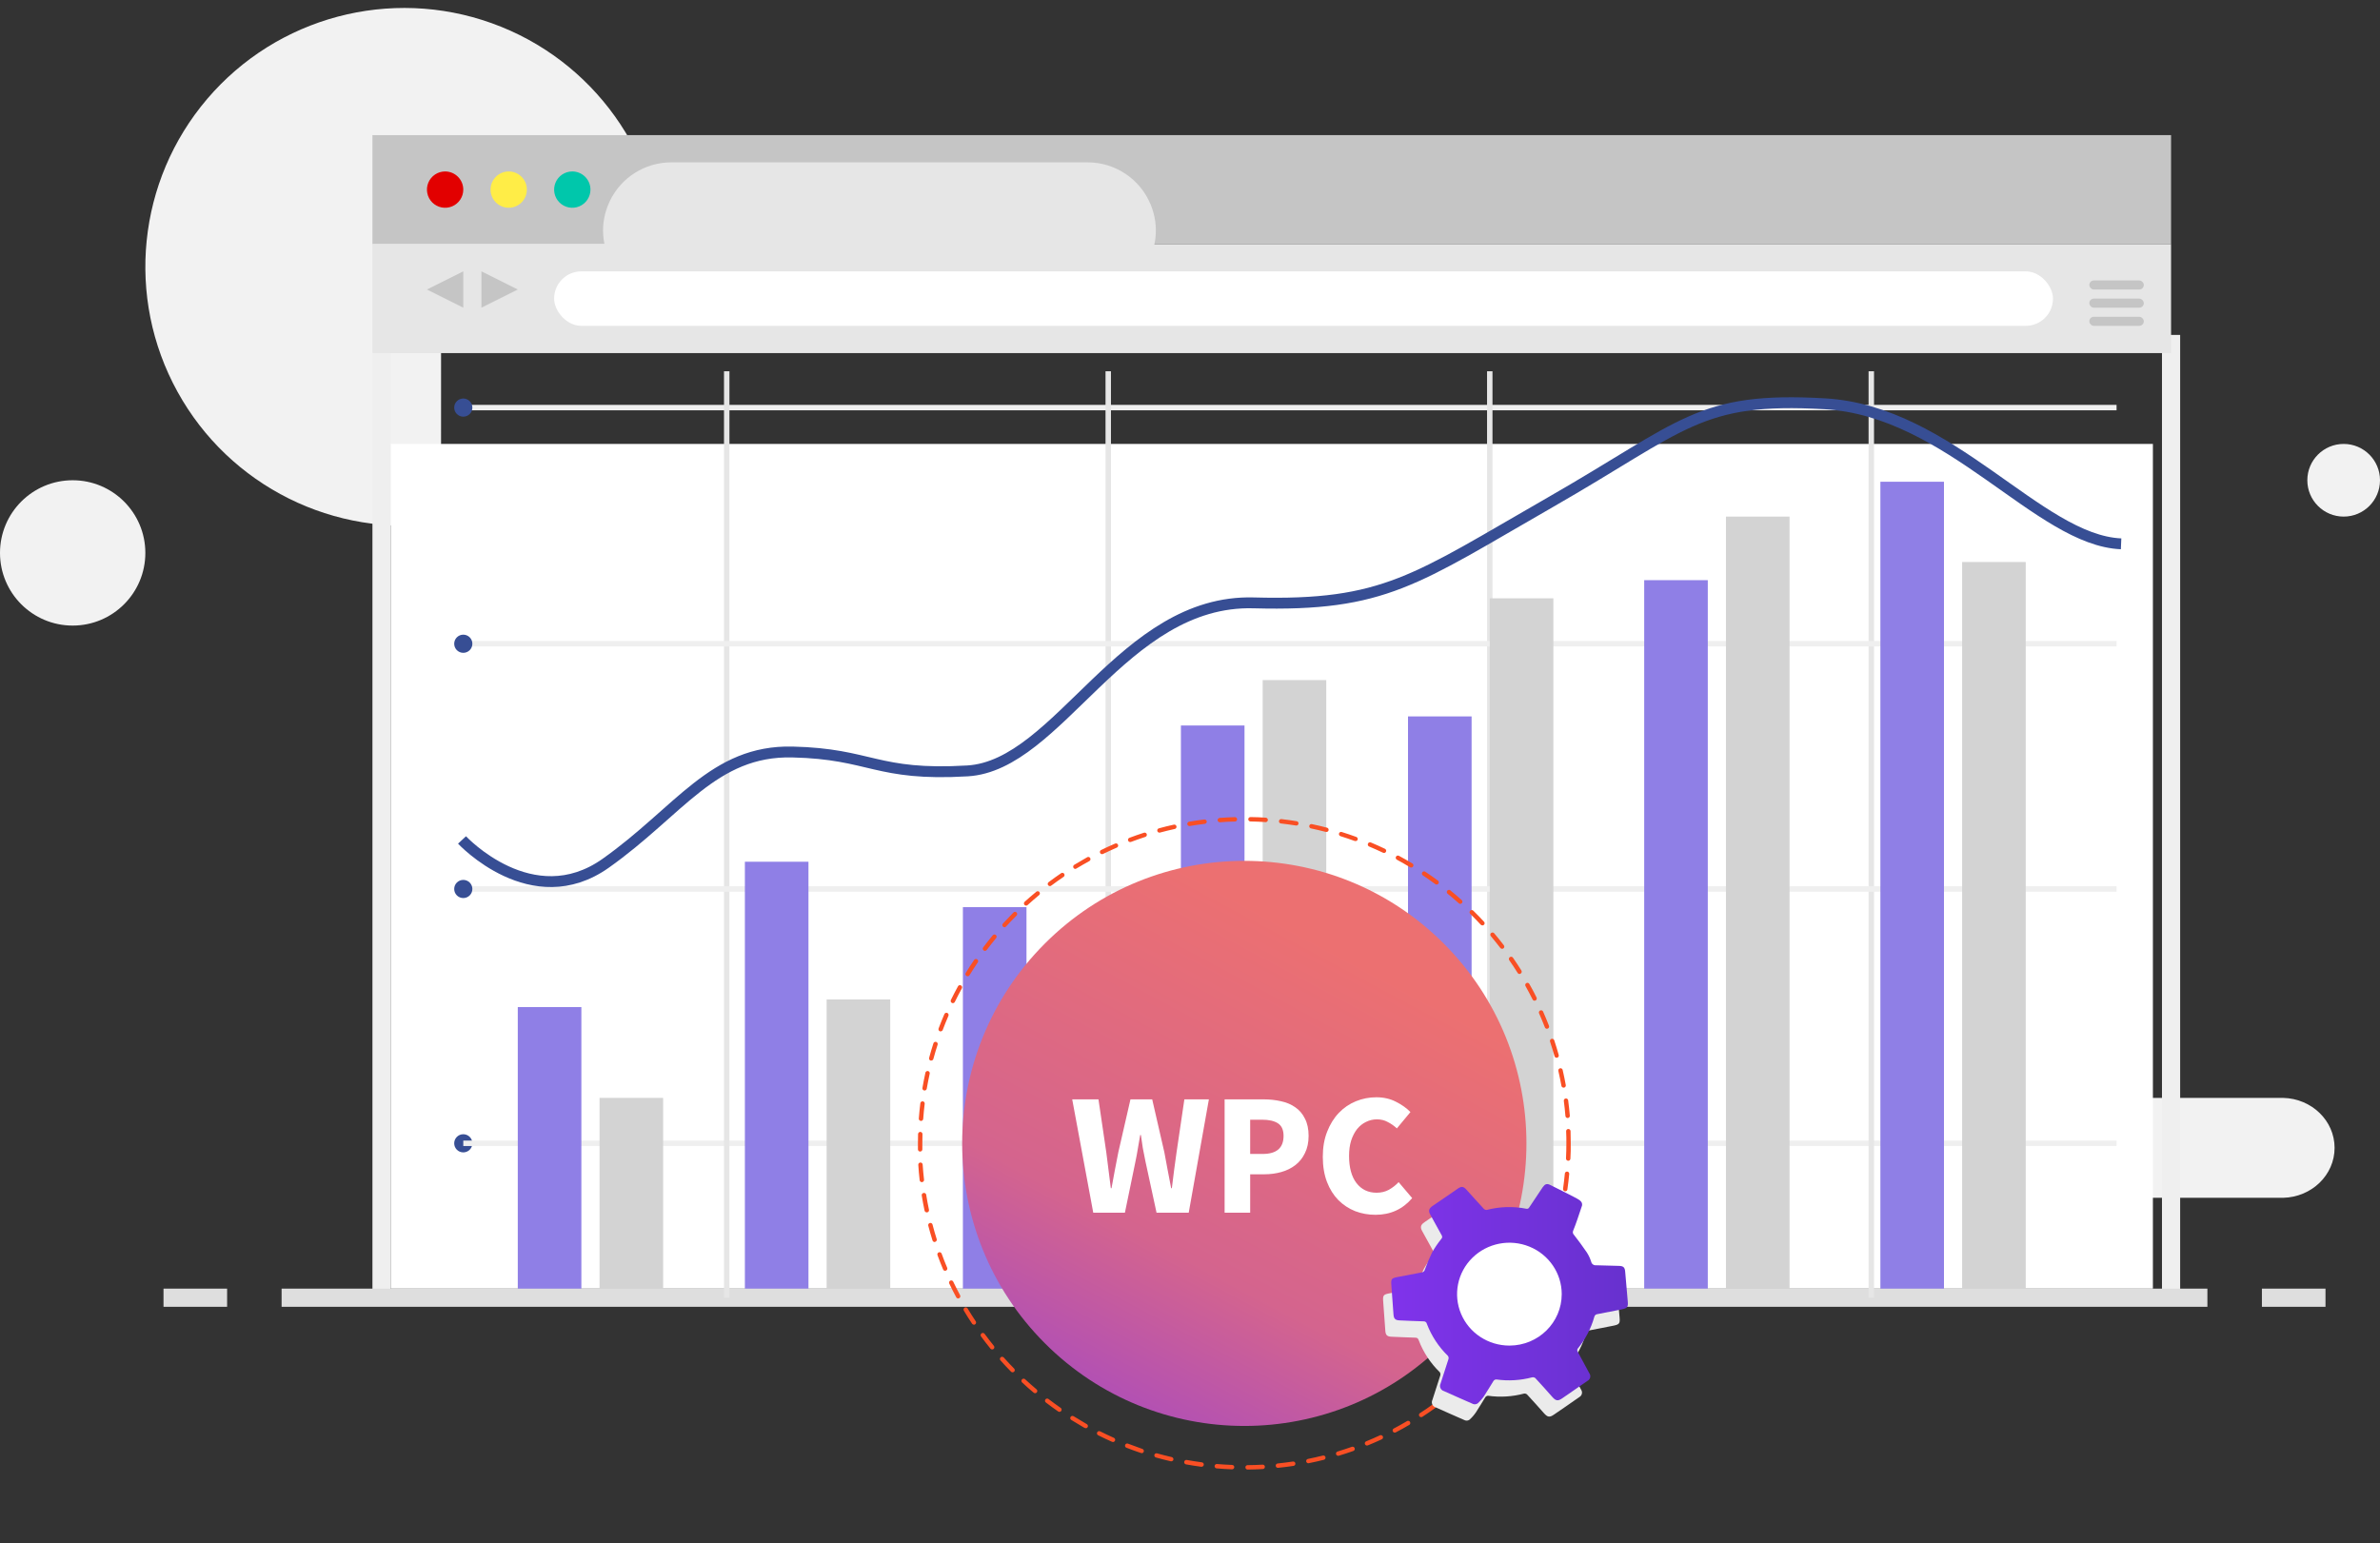 <svg width="219" height="142" viewBox="0 0 219 142" fill="none" xmlns="http://www.w3.org/2000/svg">
<rect x="0" y="0" width="219" height="142" fill="#333333" stroke="none"/>
<path fill-rule="evenodd" clip-rule="evenodd" d="M40.586 25.262C40.147 24.997 40.244 24.165 40.881 24.165H61.019C60.857 14.257 54.578 5.484 45.251 2.135C35.924 -1.215 25.498 1.559 19.068 9.1C12.639 16.641 11.55 27.374 16.333 36.052C21.116 44.731 30.773 49.542 40.583 48.134L40.586 25.262Z" fill="#F2F2F2"/>
<path fill-rule="evenodd" clip-rule="evenodd" d="M210.085 101.037H195.595V110.232H210.085C212.719 110.17 214.821 108.13 214.821 105.634C214.821 103.139 212.719 101.099 210.085 101.037Z" fill="#F2F2F2"/>
<rect x="35.943" y="40.854" width="162.16" height="77.737" fill="white"/>
<rect x="34.271" y="30.823" width="1.672" height="88.603" fill="#EFEFEF"/>
<rect x="198.939" y="30.823" width="1.672" height="88.603" fill="#EFEFEF"/>
<rect x="25.912" y="118.591" width="177.206" height="1.672" fill="#DEDEDE"/>
<rect x="34.271" y="12.434" width="165.504" height="10.03" fill="#C5C5C5"/>
<path fill-rule="evenodd" clip-rule="evenodd" d="M56.112 18.507C57.154 16.328 59.354 14.941 61.769 14.941H100.083C102.611 14.941 104.892 16.46 105.867 18.792C107.594 22.922 104.56 27.48 100.083 27.48H61.769C57.157 27.48 54.124 22.668 56.112 18.507Z" fill="#E6E6E6"/>
<rect x="34.271" y="22.465" width="165.504" height="10.03" fill="#E6E6E6"/>
<rect x="192.252" y="25.808" width="5.015" height="0.836" rx="0.418" fill="#C5C5C5"/>
<rect x="192.252" y="27.48" width="5.015" height="0.836" rx="0.418" fill="#C5C5C5"/>
<rect x="192.252" y="29.152" width="5.015" height="0.836" rx="0.418" fill="#C5C5C5"/>
<path fill-rule="evenodd" clip-rule="evenodd" d="M110.954 100.201H105.538C104.956 100.201 104.485 99.64 104.485 98.947C104.485 98.255 104.956 97.694 105.538 97.694H110.954C111.536 97.694 112.008 98.255 112.008 98.947C112.008 99.64 111.536 100.201 110.954 100.201Z" fill="#DEDEDE"/>
<path fill-rule="evenodd" clip-rule="evenodd" d="M139.404 100.201H117.211C116.645 100.201 116.187 99.64 116.187 98.947C116.187 98.255 116.645 97.694 117.211 97.694H139.404C139.969 97.694 140.427 98.255 140.427 98.947C140.427 99.64 139.969 100.201 139.404 100.201Z" fill="#DEDEDE"/>
<path fill-rule="evenodd" clip-rule="evenodd" d="M126.014 106.888H115.555C114.981 106.888 114.515 106.327 114.515 105.634C114.515 104.942 114.981 104.381 115.555 104.381H126.014C126.588 104.381 127.053 104.942 127.053 105.634C127.053 106.327 126.588 106.888 126.014 106.888Z" fill="#DEDEDE"/>
<rect x="15.046" y="118.591" width="5.851" height="1.672" fill="#DEDEDE"/>
<rect x="208.134" y="118.591" width="5.851" height="1.672" fill="#DEDEDE"/>
<path fill-rule="evenodd" clip-rule="evenodd" d="M13.374 50.884C13.374 54.577 10.38 57.571 6.687 57.571C2.994 57.571 0 54.577 0 50.884C0 47.191 2.994 44.197 6.687 44.197C10.38 44.197 13.374 47.191 13.374 50.884Z" fill="#F2F2F2"/>
<path fill-rule="evenodd" clip-rule="evenodd" d="M219 44.197C219 46.044 217.503 47.541 215.657 47.541C213.81 47.541 212.313 46.044 212.313 44.197C212.313 42.351 213.81 40.854 215.657 40.854C217.503 40.854 219 42.351 219 44.197Z" fill="#F2F2F2"/>
<path fill-rule="evenodd" clip-rule="evenodd" d="M42.63 17.446C42.631 18.123 42.224 18.733 41.6 18.993C40.975 19.253 40.256 19.11 39.777 18.632C39.298 18.155 39.155 17.435 39.413 16.81C39.672 16.185 40.282 15.778 40.958 15.778C41.88 15.779 42.627 16.525 42.63 17.446Z" fill="#E20000"/>
<path fill-rule="evenodd" clip-rule="evenodd" d="M48.481 17.446C48.482 18.123 48.076 18.733 47.451 18.993C46.826 19.253 46.107 19.11 45.628 18.632C45.15 18.155 45.006 17.435 45.264 16.81C45.523 16.185 46.133 15.778 46.809 15.778C47.731 15.779 48.478 16.525 48.481 17.446Z" fill="#FFED47"/>
<path fill-rule="evenodd" clip-rule="evenodd" d="M54.332 17.446C54.333 18.123 53.927 18.733 53.302 18.993C52.678 19.253 51.958 19.11 51.479 18.632C51.001 18.155 50.857 17.435 51.116 16.81C51.374 16.185 51.984 15.778 52.66 15.778C53.582 15.779 54.329 16.525 54.332 17.446Z" fill="#00C7AB"/>
<path fill-rule="evenodd" clip-rule="evenodd" d="M39.285 26.643L42.628 24.971V28.315L39.285 26.643Z" fill="#C5C5C5"/>
<rect x="50.989" y="24.972" width="137.92" height="5.015" rx="2.508" fill="white"/>
<path fill-rule="evenodd" clip-rule="evenodd" d="M47.644 26.643L44.3 24.971V28.315L47.644 26.643Z" fill="#C5C5C5"/>
<path fill-rule="evenodd" clip-rule="evenodd" d="M41.794 105.216C41.794 104.755 42.168 104.381 42.63 104.381C43.092 104.381 43.466 104.755 43.466 105.216C43.466 105.678 43.092 106.052 42.63 106.052C42.168 106.052 41.794 105.678 41.794 105.216Z" fill="#374E94"/>
<path d="M42.63 37.51H194.76" stroke="#EFEFEF" stroke-width="0.5"/>
<path d="M42.63 105.216H194.76" stroke="#EFEFEF" stroke-width="0.5"/>
<path d="M66.87 34.167V119.426" stroke="#E6E6E6" stroke-width="0.5"/>
<path d="M101.977 34.167V119.426" stroke="#E6E6E6" stroke-width="0.5"/>
<path d="M137.084 34.167V119.426" stroke="#E6E6E6" stroke-width="0.5"/>
<path d="M172.191 34.167V119.426" stroke="#E6E6E6" stroke-width="0.5"/>
<path d="M42.63 81.812H194.76" stroke="#EFEFEF" stroke-width="0.5"/>
<path d="M42.63 59.243H194.76" stroke="#EFEFEF" stroke-width="0.5"/>
<path fill-rule="evenodd" clip-rule="evenodd" d="M41.794 81.811C41.794 81.35 42.168 80.976 42.63 80.976C43.092 80.976 43.466 81.35 43.466 81.811C43.466 82.273 43.092 82.647 42.63 82.647C42.168 82.647 41.794 82.273 41.794 81.811Z" fill="#374E94"/>
<path fill-rule="evenodd" clip-rule="evenodd" d="M41.794 59.243C41.794 58.782 42.168 58.407 42.63 58.407C43.092 58.407 43.466 58.782 43.466 59.243C43.466 59.705 43.092 60.079 42.63 60.079C42.168 60.079 41.794 59.705 41.794 59.243Z" fill="#374E94"/>
<rect x="158.817" y="47.541" width="5.851" height="71.05" fill="#D3D3D3"/>
<rect x="151.294" y="53.392" width="5.851" height="65.198" fill="#8F7FE6"/>
<rect x="137.084" y="55.063" width="5.851" height="63.527" fill="#D3D3D3"/>
<rect x="129.561" y="65.93" width="5.851" height="52.66" fill="#8F7FE6"/>
<rect x="180.55" y="51.72" width="5.851" height="66.87" fill="#D3D3D3"/>
<rect x="173.027" y="44.334" width="5.851" height="74.256" fill="#8F7FE6"/>
<rect x="116.187" y="62.586" width="5.851" height="56.004" fill="#D3D3D3"/>
<rect x="108.664" y="66.766" width="5.851" height="51.824" fill="#8F7FE6"/>
<rect x="96.126" y="94.808" width="5.851" height="23.782" fill="#D3D3D3"/>
<rect x="88.603" y="83.483" width="5.851" height="35.107" fill="#8F7FE6"/>
<rect x="76.065" y="91.977" width="5.851" height="26.613" fill="#D3D3D3"/>
<rect x="68.542" y="79.304" width="5.851" height="39.286" fill="#8F7FE6"/>
<rect x="55.168" y="101.037" width="5.851" height="17.553" fill="#D3D3D3"/>
<rect x="47.645" y="92.678" width="5.851" height="25.912" fill="#8F7FE6"/>
<path d="M42.514 77.299C42.514 77.299 48.957 84.238 55.73 79.447C62.503 74.656 65.641 69.04 72.91 69.205C80.178 69.37 80.596 71.441 89.021 70.945C97.446 70.45 103.292 55.151 115.351 55.481C127.41 55.812 130.232 53.346 142.621 46.243C155.011 39.14 156.333 36.497 167.896 37.157C179.46 37.818 187.579 49.718 195.177 50.048" stroke="#374E94"/>
<path fill-rule="evenodd" clip-rule="evenodd" d="M41.794 37.51C41.794 37.049 42.168 36.674 42.63 36.674C43.092 36.674 43.466 37.049 43.466 37.51C43.466 37.972 43.092 38.346 42.63 38.346C42.168 38.346 41.794 37.972 41.794 37.51Z" fill="#374E94"/>
<g clip-path="url(#clip0)">
<path fill-rule="evenodd" clip-rule="evenodd" d="M114.78 135.24C114.677 135.228 114.598 135.141 114.598 135.037C114.598 134.933 114.677 134.846 114.78 134.835C115.243 134.835 115.714 134.815 116.178 134.789C116.232 134.785 116.285 134.803 116.325 134.839C116.366 134.875 116.389 134.926 116.391 134.98C116.394 135.034 116.376 135.086 116.341 135.126C116.305 135.166 116.255 135.191 116.202 135.194C115.731 135.22 115.253 135.235 114.785 135.24H114.78ZM113.363 135.22C112.892 135.201 112.414 135.174 111.948 135.133C111.895 135.128 111.845 135.103 111.811 135.062C111.776 135.021 111.759 134.968 111.764 134.915C111.768 134.861 111.793 134.811 111.834 134.776C111.875 134.741 111.929 134.725 111.982 134.73C112.443 134.769 112.912 134.798 113.38 134.815C113.433 134.817 113.484 134.84 113.52 134.879C113.557 134.918 113.576 134.97 113.574 135.024C113.569 135.136 113.475 135.223 113.363 135.22ZM117.597 135.082C117.486 135.088 117.391 135.002 117.386 134.891C117.381 134.779 117.467 134.685 117.578 134.68C118.041 134.631 118.51 134.571 118.966 134.503C119.019 134.494 119.074 134.507 119.117 134.539C119.161 134.571 119.189 134.619 119.196 134.672C119.212 134.783 119.137 134.885 119.026 134.903C118.563 134.973 118.09 135.031 117.619 135.08L117.597 135.082ZM110.56 134.983H110.534C110.065 134.922 109.592 134.847 109.134 134.764C109.079 134.755 109.031 134.724 109 134.678C108.968 134.632 108.957 134.576 108.969 134.522C108.978 134.468 109.009 134.419 109.055 134.389C109.101 134.358 109.157 134.347 109.211 134.359C109.667 134.442 110.131 134.512 110.594 134.575C110.647 134.582 110.696 134.609 110.729 134.652C110.761 134.694 110.776 134.748 110.769 134.801C110.756 134.91 110.66 134.99 110.551 134.983H110.56ZM120.4 134.66C120.293 134.665 120.201 134.585 120.19 134.478C120.18 134.372 120.255 134.276 120.361 134.26C120.817 134.168 121.276 134.064 121.725 133.952C121.832 133.926 121.941 133.992 121.967 134.1C121.992 134.207 121.928 134.314 121.822 134.342C121.366 134.456 120.902 134.561 120.439 134.653L120.4 134.66ZM107.782 134.481H107.736C107.28 134.374 106.816 134.258 106.363 134.129C106.259 134.099 106.197 133.992 106.222 133.887C106.252 133.783 106.36 133.722 106.465 133.748C106.913 133.872 107.37 133.991 107.821 134.093C107.929 134.119 107.996 134.227 107.971 134.335C107.946 134.423 107.864 134.483 107.772 134.481H107.782ZM123.139 133.974C123.038 133.976 122.95 133.903 122.935 133.802C122.92 133.702 122.983 133.606 123.081 133.579C123.527 133.443 123.974 133.297 124.411 133.142C124.513 133.117 124.618 133.174 124.652 133.273C124.687 133.372 124.64 133.482 124.544 133.525C124.103 133.681 123.649 133.828 123.197 133.967L123.139 133.974ZM105.052 133.717C105.031 133.721 105.008 133.721 104.987 133.717C104.538 133.567 104.089 133.404 103.65 133.232C103.583 133.206 103.534 133.146 103.523 133.075C103.512 133.004 103.54 132.932 103.596 132.887C103.652 132.842 103.728 132.83 103.795 132.856C104.23 133.024 104.671 133.184 105.115 133.341C105.21 133.372 105.268 133.467 105.252 133.565C105.237 133.663 105.152 133.735 105.052 133.734V133.717ZM125.789 133.031C125.692 133.032 125.608 132.964 125.589 132.869C125.57 132.774 125.621 132.679 125.711 132.643C126.143 132.466 126.573 132.279 126.99 132.083C127.09 132.047 127.2 132.093 127.244 132.189C127.288 132.285 127.252 132.399 127.16 132.451C126.738 132.648 126.301 132.837 125.864 133.016C125.841 133.025 125.816 133.03 125.791 133.031H125.789ZM102.415 132.708C102.386 132.709 102.358 132.703 102.332 132.691C101.905 132.502 101.473 132.299 101.049 132.085C100.949 132.035 100.909 131.913 100.959 131.814C101.009 131.714 101.131 131.674 101.231 131.724C101.65 131.932 102.075 132.134 102.497 132.32C102.583 132.361 102.63 132.454 102.61 132.547C102.59 132.64 102.509 132.706 102.415 132.708ZM128.347 131.842C128.253 131.843 128.172 131.779 128.15 131.689C128.128 131.598 128.171 131.504 128.254 131.462C128.662 131.246 129.074 131.018 129.468 130.783C129.53 130.747 129.607 130.746 129.67 130.782C129.733 130.818 129.771 130.884 129.772 130.957C129.772 131.029 129.734 131.096 129.671 131.132C129.266 131.375 128.849 131.602 128.434 131.818C128.407 131.833 128.377 131.842 128.347 131.842ZM99.889 131.428C99.854 131.428 99.82 131.42 99.789 131.404C99.377 131.161 98.967 130.919 98.576 130.676C98.53 130.648 98.497 130.603 98.485 130.551C98.473 130.498 98.482 130.443 98.51 130.398C98.57 130.303 98.694 130.274 98.79 130.332C99.183 130.575 99.588 130.817 100.003 131.059C100.085 131.104 100.125 131.198 100.102 131.288C100.078 131.377 99.996 131.439 99.903 131.438L99.889 131.428ZM130.773 130.417C130.683 130.419 130.603 130.36 130.577 130.274C130.551 130.187 130.585 130.094 130.661 130.046C131.052 129.804 131.438 129.527 131.814 129.256C131.872 129.212 131.95 129.203 132.016 129.232C132.083 129.261 132.13 129.324 132.138 129.396C132.146 129.468 132.115 129.54 132.057 129.583C131.676 129.857 131.283 130.126 130.887 130.383C130.854 130.407 130.814 130.418 130.773 130.417ZM97.487 129.932C97.446 129.932 97.406 129.919 97.372 129.896C96.982 129.627 96.598 129.345 96.225 129.059C96.145 128.99 96.133 128.87 96.197 128.786C96.26 128.702 96.379 128.681 96.467 128.739C96.834 129.02 97.215 129.297 97.598 129.563C97.673 129.613 97.705 129.706 97.678 129.791C97.651 129.877 97.571 129.934 97.482 129.932H97.487ZM133.061 128.771C132.974 128.773 132.896 128.718 132.867 128.636C132.838 128.554 132.866 128.462 132.935 128.409C133.296 128.121 133.663 127.82 134.007 127.515C134.092 127.442 134.22 127.45 134.294 127.534C134.367 127.618 134.358 127.745 134.274 127.818C133.92 128.128 133.546 128.434 133.187 128.727C133.152 128.753 133.11 128.768 133.066 128.768L133.061 128.771ZM95.245 128.213C95.197 128.214 95.152 128.197 95.116 128.167C94.754 127.862 94.388 127.546 94.053 127.226C94 127.177 93.978 127.104 93.993 127.034C94.009 126.963 94.062 126.907 94.13 126.886C94.199 126.864 94.274 126.882 94.327 126.93C94.667 127.246 95.021 127.556 95.376 127.857C95.441 127.911 95.466 128.001 95.436 128.081C95.407 128.161 95.33 128.214 95.245 128.213ZM135.184 126.911C135.129 126.911 135.077 126.89 135.039 126.85C134.96 126.771 134.96 126.643 135.039 126.564C135.374 126.244 135.704 125.909 136.024 125.57C136.104 125.493 136.23 125.493 136.31 125.57C136.389 125.649 136.389 125.777 136.31 125.856C135.987 126.198 135.65 126.537 135.313 126.862C135.278 126.891 135.234 126.908 135.189 126.908L135.184 126.911ZM93.175 126.293C93.121 126.293 93.069 126.271 93.031 126.232C92.701 125.897 92.376 125.548 92.061 125.197C92.025 125.157 92.006 125.105 92.008 125.052C92.011 124.998 92.035 124.948 92.075 124.913C92.159 124.839 92.286 124.845 92.362 124.928C92.672 125.274 92.993 125.619 93.318 125.948C93.396 126.028 93.396 126.155 93.318 126.234C93.281 126.27 93.231 126.29 93.179 126.29L93.175 126.293ZM137.125 124.862C137.077 124.862 137.029 124.845 136.992 124.814C136.907 124.74 136.898 124.613 136.97 124.527C137.273 124.176 137.572 123.812 137.858 123.446C137.931 123.378 138.042 123.372 138.121 123.432C138.2 123.492 138.224 123.6 138.178 123.688C137.887 124.059 137.584 124.428 137.278 124.784C137.242 124.829 137.188 124.856 137.13 124.86L137.125 124.862ZM91.297 124.188C91.236 124.187 91.178 124.16 91.139 124.113C90.843 123.747 90.552 123.371 90.273 122.993C90.206 122.902 90.225 122.775 90.315 122.708C90.406 122.641 90.533 122.66 90.6 122.75C90.874 123.124 91.161 123.495 91.454 123.856C91.524 123.943 91.511 124.069 91.425 124.14C91.39 124.169 91.347 124.185 91.302 124.186L91.297 124.188ZM138.856 122.636C138.813 122.637 138.771 122.625 138.737 122.6C138.693 122.569 138.664 122.522 138.655 122.469C138.646 122.416 138.659 122.362 138.691 122.319C138.957 121.938 139.222 121.548 139.472 121.157C139.532 121.064 139.657 121.036 139.751 121.097C139.845 121.157 139.872 121.282 139.812 121.376C139.569 121.771 139.292 122.166 139.021 122.552C138.985 122.6 138.93 122.63 138.87 122.634L138.856 122.636ZM89.615 121.909C89.548 121.909 89.485 121.875 89.448 121.819C89.188 121.431 88.933 121.026 88.691 120.621C88.634 120.526 88.665 120.402 88.761 120.345C88.857 120.288 88.981 120.319 89.037 120.415C89.28 120.813 89.523 121.211 89.785 121.596C89.814 121.641 89.825 121.695 89.814 121.748C89.803 121.8 89.771 121.846 89.727 121.875C89.699 121.897 89.665 121.91 89.63 121.914L89.615 121.909ZM140.377 120.25C140.342 120.251 140.307 120.242 140.277 120.224C140.181 120.168 140.147 120.044 140.202 119.947C140.445 119.547 140.658 119.133 140.872 118.718C140.923 118.619 141.045 118.58 141.144 118.631C141.243 118.682 141.282 118.803 141.231 118.902C141.015 119.324 140.787 119.744 140.552 120.149C140.52 120.209 140.46 120.25 140.392 120.255L140.377 120.25ZM88.166 119.491C88.092 119.492 88.024 119.451 87.989 119.385C87.766 118.973 87.55 118.548 87.349 118.124C87.318 118.059 87.323 117.982 87.364 117.923C87.405 117.863 87.474 117.83 87.546 117.836C87.618 117.841 87.682 117.884 87.713 117.949C87.914 118.369 88.125 118.786 88.344 119.193C88.369 119.24 88.375 119.296 88.36 119.347C88.344 119.399 88.309 119.442 88.261 119.467C88.237 119.483 88.21 119.493 88.181 119.496L88.166 119.491ZM141.692 117.741C141.664 117.741 141.636 117.735 141.61 117.724C141.507 117.678 141.462 117.557 141.508 117.455C141.699 117.035 141.884 116.604 142.059 116.167C142.078 116.117 142.117 116.077 142.166 116.056C142.215 116.034 142.271 116.033 142.321 116.053C142.425 116.095 142.476 116.213 142.435 116.318C142.258 116.759 142.071 117.198 141.877 117.624C141.843 117.696 141.771 117.741 141.692 117.741ZM86.968 116.948C86.886 116.949 86.812 116.9 86.781 116.824C86.599 116.393 86.427 115.951 86.264 115.508C86.227 115.403 86.281 115.287 86.385 115.248C86.49 115.212 86.605 115.266 86.645 115.369C86.803 115.806 86.975 116.242 87.155 116.667C87.176 116.716 87.177 116.772 87.156 116.822C87.135 116.872 87.096 116.911 87.045 116.931C87.021 116.943 86.995 116.948 86.968 116.948ZM142.728 115.108C142.706 115.107 142.684 115.103 142.663 115.096C142.612 115.079 142.57 115.042 142.546 114.993C142.523 114.945 142.52 114.889 142.539 114.839C142.687 114.405 142.83 113.956 142.961 113.508C142.981 113.438 143.037 113.385 143.107 113.368C143.177 113.35 143.251 113.371 143.301 113.423C143.351 113.475 143.369 113.55 143.349 113.619C143.216 114.075 143.073 114.528 142.92 114.972C142.894 115.056 142.816 115.114 142.728 115.115V115.108ZM86 114.3C85.912 114.3 85.834 114.243 85.808 114.16C85.667 113.711 85.536 113.253 85.417 112.797C85.399 112.727 85.419 112.653 85.471 112.602C85.522 112.552 85.597 112.532 85.666 112.551C85.736 112.571 85.79 112.625 85.808 112.695C85.927 113.146 86.051 113.597 86.194 114.038C86.222 114.142 86.163 114.249 86.06 114.281C86.042 114.294 86.022 114.303 86 114.307V114.3ZM143.507 112.399C143.491 112.402 143.475 112.402 143.459 112.399C143.351 112.373 143.285 112.265 143.311 112.157C143.417 111.706 143.517 111.245 143.604 110.789C143.625 110.68 143.731 110.607 143.841 110.628C143.951 110.649 144.023 110.755 144.002 110.865C143.912 111.328 143.813 111.793 143.704 112.252C143.683 112.338 143.608 112.401 143.519 112.407L143.507 112.399ZM85.272 111.57C85.177 111.57 85.095 111.503 85.075 111.41C84.978 110.952 84.891 110.484 84.816 110.016C84.807 109.963 84.82 109.909 84.852 109.866C84.883 109.823 84.93 109.794 84.983 109.786C85.038 109.773 85.095 109.784 85.141 109.816C85.188 109.847 85.218 109.897 85.226 109.953C85.298 110.414 85.386 110.874 85.48 111.328C85.493 111.381 85.483 111.436 85.454 111.482C85.425 111.527 85.378 111.559 85.325 111.57C85.313 111.574 85.301 111.577 85.289 111.577L85.272 111.57ZM144.029 109.63H144C143.944 109.622 143.895 109.592 143.862 109.546C143.83 109.5 143.819 109.443 143.83 109.388C143.893 108.927 143.949 108.462 143.992 108.001C144.002 107.89 144.101 107.808 144.212 107.818C144.323 107.828 144.405 107.926 144.395 108.037C144.351 108.505 144.296 108.978 144.23 109.446C144.222 109.545 144.144 109.624 144.046 109.633L144.029 109.63ZM84.823 108.792C84.72 108.79 84.635 108.712 84.624 108.61C84.57 108.142 84.529 107.669 84.498 107.199C84.491 107.087 84.576 106.992 84.687 106.985C84.798 106.979 84.894 107.063 84.9 107.174C84.932 107.635 84.973 108.103 85.027 108.566C85.033 108.62 85.017 108.673 84.983 108.715C84.95 108.757 84.901 108.784 84.847 108.789L84.823 108.792ZM144.293 106.823C144.182 106.817 144.095 106.723 144.099 106.612C144.121 106.151 144.133 105.681 144.133 105.213C144.133 104.847 144.133 104.473 144.111 104.105C144.109 103.993 144.196 103.9 144.308 103.896C144.418 103.895 144.51 103.98 144.517 104.09C144.531 104.463 144.536 104.842 144.536 105.213C144.536 105.686 144.536 106.163 144.504 106.629C144.501 106.735 144.416 106.82 144.31 106.825L144.293 106.823ZM84.67 105.976C84.617 105.977 84.565 105.957 84.527 105.919C84.489 105.882 84.467 105.831 84.466 105.778C84.466 105.591 84.466 105.404 84.466 105.215C84.466 104.931 84.466 104.645 84.478 104.362C84.485 104.251 84.576 104.165 84.687 104.165C84.799 104.169 84.886 104.262 84.883 104.374C84.883 104.653 84.871 104.934 84.871 105.215C84.871 105.402 84.871 105.586 84.871 105.77C84.873 105.882 84.784 105.974 84.672 105.976H84.67ZM84.75 103.157H84.733C84.622 103.146 84.539 103.05 84.546 102.939C84.583 102.471 84.629 101.998 84.687 101.53C84.7 101.419 84.801 101.341 84.911 101.354C85.022 101.367 85.101 101.468 85.087 101.578C85.031 102.041 84.985 102.509 84.951 102.97C84.944 103.08 84.848 103.164 84.738 103.157H84.75ZM144.247 102.89C144.143 102.889 144.056 102.809 144.046 102.706C144.007 102.24 143.958 101.774 143.898 101.316C143.883 101.206 143.961 101.104 144.071 101.09C144.182 101.075 144.283 101.152 144.298 101.263C144.359 101.726 144.41 102.201 144.451 102.672C144.459 102.782 144.377 102.88 144.267 102.89H144.247ZM85.08 100.356H85.046C84.991 100.347 84.942 100.316 84.911 100.27C84.88 100.225 84.869 100.168 84.881 100.114C84.961 99.648 85.053 99.18 85.153 98.722C85.168 98.651 85.22 98.594 85.289 98.573C85.358 98.551 85.434 98.567 85.487 98.616C85.54 98.665 85.564 98.739 85.548 98.809C85.449 99.26 85.359 99.721 85.279 100.181C85.266 100.281 85.18 100.356 85.08 100.356ZM143.876 100.094C143.778 100.093 143.694 100.023 143.677 99.927C143.594 99.471 143.5 99.01 143.395 98.557C143.383 98.505 143.392 98.449 143.421 98.404C143.45 98.358 143.496 98.326 143.548 98.314C143.6 98.302 143.656 98.31 143.701 98.338C143.747 98.367 143.779 98.412 143.791 98.465C143.898 98.923 143.992 99.391 144.077 99.852C144.089 99.906 144.079 99.962 144.048 100.008C144.017 100.054 143.969 100.085 143.915 100.094H143.876ZM85.689 97.602C85.671 97.604 85.653 97.604 85.636 97.602C85.53 97.573 85.466 97.465 85.492 97.359C85.616 96.903 85.752 96.448 85.895 95.999C85.937 95.902 86.046 95.853 86.146 95.886C86.246 95.919 86.304 96.022 86.281 96.125C86.138 96.566 86.004 97.017 85.883 97.463C85.855 97.546 85.777 97.602 85.689 97.602ZM143.235 97.345C143.145 97.344 143.065 97.284 143.041 97.197C142.915 96.751 142.777 96.302 142.631 95.861C142.596 95.755 142.653 95.64 142.759 95.605C142.864 95.569 142.979 95.626 143.015 95.732C143.165 96.181 143.303 96.637 143.429 97.088C143.447 97.148 143.435 97.214 143.397 97.265C143.358 97.315 143.299 97.345 143.235 97.345ZM86.558 94.92C86.533 94.92 86.508 94.916 86.485 94.908C86.433 94.889 86.392 94.85 86.37 94.799C86.348 94.749 86.347 94.692 86.368 94.641C86.534 94.202 86.713 93.759 86.9 93.325C86.921 93.275 86.961 93.236 87.011 93.217C87.062 93.197 87.118 93.198 87.167 93.22C87.269 93.266 87.315 93.385 87.271 93.487C87.087 93.914 86.91 94.35 86.747 94.784C86.716 94.862 86.641 94.913 86.558 94.913V94.92ZM142.345 94.678C142.261 94.677 142.186 94.625 142.156 94.547C141.988 94.118 141.809 93.684 141.622 93.259C141.592 93.193 141.6 93.117 141.643 93.058C141.685 93 141.755 92.969 141.827 92.976C141.899 92.983 141.961 93.028 141.991 93.094C142.182 93.526 142.364 93.965 142.532 94.401C142.552 94.451 142.551 94.507 142.529 94.556C142.508 94.605 142.468 94.644 142.418 94.663C142.394 94.669 142.369 94.671 142.345 94.668V94.678ZM87.679 92.318C87.609 92.318 87.545 92.282 87.508 92.223C87.471 92.164 87.467 92.09 87.497 92.027C87.705 91.603 87.924 91.179 88.152 90.767C88.187 90.703 88.253 90.664 88.326 90.662C88.398 90.661 88.465 90.699 88.503 90.761C88.54 90.823 88.541 90.9 88.506 90.963C88.283 91.368 88.064 91.787 87.861 92.204C87.827 92.274 87.756 92.319 87.679 92.318ZM141.207 92.093C141.13 92.093 141.06 92.05 141.025 91.981C140.819 91.567 140.598 91.152 140.372 90.747C140.345 90.701 140.339 90.645 140.353 90.594C140.368 90.542 140.403 90.499 140.45 90.473C140.496 90.446 140.552 90.44 140.603 90.454C140.655 90.469 140.698 90.504 140.724 90.551C140.967 90.96 141.178 91.38 141.389 91.799C141.436 91.9 141.396 92.02 141.297 92.071C141.269 92.085 141.238 92.093 141.207 92.093ZM89.038 89.843C89.001 89.842 88.964 89.832 88.933 89.811C88.888 89.784 88.855 89.739 88.842 89.687C88.829 89.635 88.838 89.581 88.865 89.535C89.108 89.132 89.372 88.732 89.637 88.342C89.678 88.282 89.747 88.249 89.819 88.254C89.892 88.259 89.955 88.303 89.987 88.368C90.018 88.433 90.013 88.51 89.972 88.57C89.712 88.953 89.455 89.348 89.212 89.746C89.175 89.806 89.109 89.843 89.038 89.843ZM139.821 89.634C139.752 89.635 139.687 89.599 139.651 89.54C139.409 89.147 139.147 88.754 138.882 88.374C138.839 88.314 138.831 88.236 138.86 88.169C138.89 88.102 138.953 88.056 139.027 88.048C139.1 88.04 139.171 88.072 139.215 88.131C139.484 88.519 139.746 88.917 139.994 89.314C140.052 89.409 140.024 89.533 139.931 89.593C139.899 89.616 139.862 89.63 139.824 89.634H139.821ZM90.632 87.508C90.588 87.508 90.545 87.494 90.51 87.466C90.421 87.4 90.403 87.274 90.469 87.185C90.753 86.809 91.049 86.436 91.35 86.072C91.384 86.031 91.433 86.004 91.486 85.999C91.54 85.994 91.593 86.011 91.634 86.046C91.675 86.08 91.701 86.129 91.706 86.182C91.711 86.235 91.695 86.288 91.661 86.329C91.365 86.688 91.071 87.057 90.794 87.428C90.756 87.478 90.695 87.508 90.632 87.508ZM138.217 87.319C138.155 87.318 138.096 87.288 138.057 87.239C137.776 86.87 137.48 86.511 137.181 86.15C137.111 86.064 137.121 85.937 137.206 85.864C137.291 85.792 137.419 85.803 137.492 85.888C137.795 86.247 138.094 86.616 138.38 86.994C138.426 87.055 138.433 87.138 138.399 87.206C138.364 87.275 138.294 87.318 138.217 87.319ZM92.435 85.335C92.384 85.336 92.335 85.317 92.299 85.282C92.216 85.207 92.21 85.079 92.284 84.996C92.602 84.649 92.932 84.305 93.255 83.973C93.293 83.934 93.344 83.913 93.398 83.913C93.452 83.913 93.503 83.934 93.541 83.973C93.618 84.052 93.618 84.179 93.541 84.259C93.211 84.586 92.886 84.926 92.57 85.27C92.536 85.309 92.487 85.332 92.435 85.335ZM136.4 85.161C136.344 85.161 136.29 85.137 136.252 85.095C135.937 84.756 135.609 84.419 135.281 84.094C135.204 84.014 135.204 83.888 135.281 83.808C135.319 83.77 135.371 83.748 135.425 83.748C135.478 83.748 135.53 83.77 135.568 83.808C135.905 84.138 136.237 84.48 136.555 84.824C136.611 84.882 136.626 84.969 136.594 85.043C136.561 85.116 136.488 85.164 136.407 85.163L136.4 85.161ZM94.422 83.342C94.338 83.341 94.263 83.29 94.233 83.212C94.203 83.133 94.224 83.045 94.286 82.988C94.635 82.671 94.997 82.36 95.359 82.062C95.4 82.028 95.453 82.011 95.506 82.016C95.559 82.022 95.608 82.047 95.642 82.089C95.712 82.175 95.7 82.301 95.616 82.372C95.259 82.668 94.905 82.976 94.558 83.289C94.523 83.32 94.478 83.339 94.432 83.342H94.422ZM134.376 83.182C134.326 83.182 134.278 83.164 134.24 83.131C133.893 82.821 133.534 82.516 133.178 82.225C133.116 82.151 133.114 82.045 133.172 81.97C133.231 81.894 133.334 81.869 133.42 81.909C133.784 82.205 134.148 82.516 134.5 82.831C134.54 82.866 134.564 82.916 134.567 82.969C134.57 83.023 134.551 83.075 134.515 83.114C134.482 83.153 134.436 83.177 134.386 83.182H134.376ZM96.608 81.548C96.544 81.547 96.484 81.517 96.446 81.466C96.379 81.376 96.398 81.251 96.487 81.184C96.863 80.901 97.251 80.624 97.639 80.36C97.699 80.319 97.776 80.313 97.841 80.345C97.907 80.376 97.95 80.44 97.955 80.512C97.961 80.584 97.927 80.654 97.868 80.695C97.484 80.954 97.101 81.228 96.729 81.507C96.694 81.533 96.652 81.547 96.608 81.548ZM132.195 81.405C132.151 81.405 132.109 81.391 132.074 81.366C131.702 81.09 131.316 80.821 130.928 80.561C130.883 80.531 130.852 80.485 130.841 80.432C130.831 80.379 130.842 80.324 130.872 80.28C130.935 80.187 131.061 80.162 131.154 80.224C131.545 80.486 131.935 80.76 132.314 81.039C132.383 81.091 132.412 81.182 132.385 81.264C132.358 81.347 132.282 81.403 132.195 81.405ZM98.952 79.965C98.882 79.965 98.816 79.928 98.78 79.868C98.722 79.773 98.751 79.648 98.845 79.589C99.246 79.347 99.658 79.104 100.059 78.879C100.155 78.836 100.269 78.875 100.319 78.968C100.37 79.061 100.341 79.177 100.253 79.235C99.847 79.458 99.44 79.693 99.039 79.933C99.01 79.952 98.977 79.962 98.942 79.962L98.952 79.965ZM129.853 79.836C129.817 79.837 129.781 79.828 129.749 79.81C129.351 79.567 128.943 79.337 128.536 79.116C128.437 79.063 128.4 78.941 128.453 78.842C128.506 78.744 128.629 78.707 128.727 78.76C129.145 78.985 129.56 79.22 129.962 79.463C130.008 79.491 130.041 79.535 130.054 79.587C130.066 79.639 130.058 79.694 130.03 79.739C129.991 79.804 129.919 79.84 129.844 79.834L129.853 79.836ZM101.413 78.607C101.318 78.609 101.235 78.544 101.213 78.451C101.191 78.359 101.237 78.264 101.323 78.224C101.745 78.018 102.177 77.819 102.609 77.632C102.711 77.588 102.83 77.635 102.875 77.738C102.919 77.84 102.871 77.959 102.769 78.003C102.344 78.187 101.917 78.384 101.5 78.587C101.472 78.6 101.443 78.606 101.413 78.607ZM127.349 78.498C127.319 78.498 127.29 78.49 127.264 78.476C126.842 78.275 126.413 78.083 125.985 77.904C125.919 77.876 125.872 77.815 125.862 77.743C125.853 77.671 125.883 77.6 125.94 77.556C125.998 77.513 126.074 77.503 126.141 77.53C126.575 77.712 127.012 77.909 127.437 78.112C127.485 78.135 127.523 78.176 127.541 78.227C127.559 78.277 127.557 78.333 127.534 78.381C127.5 78.451 127.429 78.496 127.352 78.498H127.349ZM103.999 77.492C103.901 77.494 103.815 77.424 103.797 77.327C103.779 77.231 103.834 77.135 103.926 77.101C104.368 76.936 104.817 76.779 105.266 76.633C105.372 76.599 105.486 76.658 105.521 76.764C105.555 76.871 105.496 76.985 105.39 77.019C104.948 77.162 104.504 77.317 104.07 77.48C104.048 77.488 104.025 77.492 104.002 77.492H103.999ZM124.743 77.4C124.72 77.404 124.696 77.404 124.673 77.4C124.236 77.242 123.79 77.089 123.346 76.951C123.238 76.917 123.179 76.803 123.212 76.696C123.245 76.595 123.352 76.537 123.455 76.565C123.906 76.706 124.36 76.859 124.801 77.021C124.852 77.039 124.894 77.077 124.916 77.126C124.939 77.174 124.941 77.23 124.923 77.281C124.892 77.351 124.823 77.397 124.746 77.4H124.743ZM106.688 76.626C106.587 76.626 106.502 76.551 106.488 76.452C106.475 76.352 106.537 76.258 106.634 76.231C107.091 76.107 107.554 75.988 108.013 75.891C108.083 75.876 108.157 75.899 108.206 75.952C108.255 76.006 108.271 76.081 108.249 76.15C108.228 76.219 108.171 76.271 108.1 76.287C107.646 76.386 107.19 76.5 106.741 76.619C106.724 76.625 106.706 76.627 106.688 76.626ZM122.047 76.558H121.994C121.547 76.442 121.089 76.335 120.633 76.238C120.562 76.223 120.505 76.171 120.483 76.103C120.46 76.034 120.477 75.959 120.525 75.905C120.574 75.851 120.647 75.828 120.718 75.843C121.179 75.94 121.645 76.049 122.098 76.168C122.2 76.19 122.268 76.287 122.255 76.39C122.242 76.493 122.152 76.569 122.047 76.565V76.558ZM109.447 76.022C109.344 76.017 109.261 75.938 109.253 75.836C109.244 75.734 109.313 75.641 109.413 75.62C109.876 75.54 110.347 75.472 110.815 75.414C110.926 75.402 111.026 75.48 111.041 75.591C111.054 75.702 110.975 75.802 110.864 75.816C110.403 75.872 109.937 75.94 109.481 76.017L109.447 76.022ZM119.284 75.971H119.252C118.796 75.899 118.33 75.836 117.866 75.782C117.795 75.775 117.732 75.729 117.703 75.663C117.674 75.597 117.682 75.52 117.725 75.462C117.768 75.403 117.838 75.372 117.91 75.38C118.381 75.433 118.854 75.499 119.315 75.574C119.419 75.59 119.493 75.684 119.485 75.788C119.476 75.893 119.389 75.974 119.284 75.974V75.971ZM112.247 75.673C112.14 75.673 112.052 75.592 112.043 75.486C112.039 75.433 112.056 75.38 112.091 75.34C112.127 75.299 112.176 75.274 112.23 75.27C112.696 75.237 113.171 75.212 113.647 75.198C113.751 75.206 113.832 75.29 113.835 75.395C113.838 75.499 113.762 75.589 113.659 75.603C113.191 75.603 112.72 75.639 112.261 75.673H112.247ZM116.476 75.656H116.457C115.996 75.625 115.525 75.605 115.059 75.596C115.006 75.594 114.955 75.572 114.918 75.533C114.881 75.495 114.861 75.443 114.862 75.389C114.863 75.336 114.885 75.285 114.924 75.248C114.963 75.211 115.015 75.191 115.069 75.193C115.539 75.193 116.015 75.222 116.483 75.251C116.587 75.263 116.665 75.35 116.665 75.454C116.665 75.558 116.587 75.645 116.483 75.656H116.476Z" fill="#F94F24"/>
<path fill-rule="evenodd" clip-rule="evenodd" d="M132.854 123.612C142.993 113.457 142.993 96.993 132.854 86.839C122.716 76.684 106.278 76.684 96.139 86.839C86.001 96.993 86.001 113.457 96.139 123.612C106.278 133.766 122.716 133.766 132.854 123.612Z" fill="url(#paint0_linear)"/>
<g style="mix-blend-mode:multiply">
<path fill-rule="evenodd" clip-rule="evenodd" d="M149.033 121.299C148.958 120.371 148.873 119.442 148.791 118.514C148.757 118.129 148.616 118.007 148.219 117.998C147.522 117.979 146.825 117.953 146.125 117.941C145.91 117.968 145.71 117.828 145.665 117.619C145.569 117.314 145.432 117.023 145.259 116.753C144.888 116.201 144.486 115.67 144.08 115.144C143.978 115.045 143.948 114.895 144.005 114.766C144.147 114.406 144.278 114.052 144.406 113.676C144.552 113.266 144.687 112.852 144.825 112.441C144.891 112.043 144.508 111.888 144.058 111.643C143.332 111.279 142.625 110.903 141.898 110.551C141.579 110.396 141.414 110.465 141.204 110.755C140.791 111.371 140.378 111.989 139.967 112.609C139.915 112.718 139.79 112.772 139.674 112.736C138.479 112.503 137.247 112.542 136.069 112.847C135.969 112.86 135.868 112.826 135.796 112.757C135.249 112.169 134.711 111.567 134.176 110.974C133.91 110.679 133.723 110.658 133.387 110.894C132.62 111.424 131.85 111.955 131.078 112.476C130.731 112.714 130.661 112.921 130.857 113.281C131.203 113.915 131.553 114.55 131.908 115.185C131.978 115.29 131.963 115.43 131.872 115.518C131.557 115.911 131.274 116.327 131.024 116.763C130.771 117.284 130.547 117.817 130.351 118.362C130.317 118.488 130.209 118.582 130.078 118.6C129.313 118.736 128.553 118.888 127.79 119.035C127.318 119.128 127.241 119.221 127.272 119.702C127.335 120.623 127.41 121.542 127.473 122.463C127.5 122.86 127.633 123.001 128.039 123.017C128.766 123.046 129.509 123.084 130.242 123.103C130.424 123.103 130.484 123.181 130.547 123.341C130.969 124.447 131.629 125.45 132.484 126.28C132.544 126.369 132.56 126.48 132.53 126.582C132.288 127.335 132.046 128.084 131.804 128.834C131.74 128.965 131.737 129.117 131.798 129.25C131.859 129.383 131.976 129.482 132.118 129.522C133.014 129.919 133.905 130.324 134.806 130.712C134.944 130.759 135.097 130.737 135.217 130.655C135.442 130.453 135.641 130.225 135.81 129.976C136.115 129.522 136.381 129.041 136.679 128.579C136.736 128.502 136.825 128.454 136.921 128.448C138.023 128.605 139.146 128.539 140.221 128.253C140.323 128.232 140.429 128.259 140.509 128.325C141.034 128.889 141.547 129.462 142.056 130.038C142.397 130.424 142.574 130.467 142.988 130.186C143.77 129.657 144.542 129.117 145.314 128.577C145.437 128.513 145.526 128.4 145.559 128.267C145.591 128.134 145.564 127.994 145.484 127.882C145.128 127.211 144.757 126.549 144.404 125.88C144.364 125.8 144.364 125.706 144.404 125.626C145.117 124.762 145.64 123.763 145.941 122.691C145.97 122.551 146.09 122.448 146.234 122.437C146.988 122.294 147.741 122.146 148.493 121.994C148.994 121.889 149.071 121.787 149.033 121.299ZM138.151 125.345C136.204 125.345 134.448 124.192 133.703 122.423C132.957 120.654 133.369 118.618 134.746 117.264C136.123 115.91 138.194 115.505 139.994 116.238C141.793 116.97 142.966 118.697 142.966 120.611C142.959 123.221 140.806 125.333 138.151 125.333V125.345Z" fill="#EBEBEB"/>
</g>
<path fill-rule="evenodd" clip-rule="evenodd" d="M145.287 117.601C145.287 121.124 142.429 123.981 138.904 123.981C135.379 123.981 132.522 121.124 132.522 117.601C132.522 114.077 135.379 111.221 138.904 111.221C140.597 111.221 142.221 111.893 143.417 113.09C144.614 114.286 145.287 115.909 145.287 117.601Z" fill="white"/>
<path fill-rule="evenodd" clip-rule="evenodd" d="M149.784 119.798C149.709 118.867 149.624 117.942 149.542 117.013C149.508 116.628 149.37 116.506 148.973 116.497C148.273 116.478 147.576 116.452 146.879 116.44C146.663 116.467 146.462 116.327 146.416 116.118C146.321 115.813 146.184 115.522 146.01 115.252C145.639 114.7 145.238 114.169 144.831 113.641C144.729 113.543 144.699 113.393 144.756 113.265C144.901 112.905 145.032 112.551 145.16 112.175C145.303 111.765 145.438 111.351 145.576 110.939C145.642 110.54 145.259 110.387 144.809 110.142C144.083 109.775 143.376 109.402 142.65 109.05C142.333 108.895 142.166 108.964 141.957 109.254C141.541 109.87 141.129 110.488 140.72 111.108C140.669 111.218 140.542 111.272 140.425 111.234C139.231 111.002 137.998 111.039 136.821 111.344C136.72 111.357 136.62 111.325 136.547 111.256C136 110.668 135.462 110.066 134.927 109.473C134.661 109.178 134.475 109.157 134.138 109.39C133.371 109.923 132.604 110.454 131.829 110.975C131.483 111.213 131.412 111.42 131.609 111.777C131.957 112.412 132.307 113.047 132.659 113.681C132.73 113.786 132.716 113.925 132.625 114.014C132.31 114.406 132.027 114.822 131.778 115.257C131.524 115.778 131.299 116.313 131.105 116.859C131.071 116.986 130.962 117.08 130.829 117.097C130.064 117.235 129.304 117.387 128.541 117.535C128.057 117.627 127.992 117.718 128.023 118.201C128.086 119.122 128.164 120.041 128.224 120.962C128.251 121.359 128.384 121.497 128.793 121.514C129.519 121.545 130.26 121.583 130.994 121.6C131.142 121.59 131.274 121.693 131.299 121.838C131.719 122.945 132.38 123.949 133.235 124.78C133.296 124.868 133.313 124.979 133.281 125.082C133.039 125.834 132.797 126.581 132.555 127.333C132.491 127.464 132.489 127.617 132.55 127.749C132.61 127.882 132.727 127.982 132.87 128.021C133.765 128.419 134.656 128.823 135.557 129.211C135.696 129.257 135.848 129.236 135.968 129.154C136.193 128.953 136.393 128.725 136.561 128.476C136.866 128.019 137.133 127.541 137.431 127.079C137.489 126.998 137.584 126.95 137.685 126.948C138.787 127.105 139.909 127.038 140.984 126.753C141.087 126.732 141.194 126.758 141.275 126.824C141.798 127.387 142.312 127.959 142.819 128.538C143.161 128.923 143.337 128.966 143.751 128.685C144.534 128.154 145.31 127.617 146.08 127.076C146.203 127.012 146.291 126.899 146.323 126.766C146.355 126.633 146.327 126.493 146.247 126.381C145.894 125.71 145.521 125.049 145.167 124.38C145.126 124.3 145.126 124.205 145.167 124.125C145.879 123.261 146.402 122.262 146.702 121.19C146.73 121.05 146.85 120.946 146.995 120.936C147.748 120.793 148.503 120.645 149.256 120.493C149.738 120.388 149.823 120.286 149.784 119.798ZM138.89 123.832C136.943 123.832 135.187 122.679 134.442 120.91C133.697 119.141 134.108 117.105 135.486 115.751C136.863 114.397 138.934 113.992 140.733 114.725C142.532 115.457 143.705 117.184 143.705 119.098C143.705 121.708 141.557 123.826 138.902 123.832H138.89Z" fill="url(#paint1_linear)"/>
<path d="M100.598 111.604L98.662 101.172H101.078L101.798 106.052C101.862 106.596 101.931 107.146 102.006 107.7C102.08 108.244 102.15 108.794 102.214 109.348H102.278C102.384 108.794 102.486 108.244 102.582 107.7C102.688 107.146 102.795 106.596 102.902 106.052L104.022 101.172H106.022L107.142 106.052C107.248 106.586 107.35 107.13 107.446 107.684C107.552 108.228 107.659 108.783 107.766 109.348H107.83C107.904 108.783 107.974 108.228 108.038 107.684C108.112 107.14 108.187 106.596 108.262 106.052L108.982 101.172H111.238L109.382 111.604H106.422L105.398 106.868C105.312 106.463 105.232 106.058 105.158 105.652C105.094 105.236 105.035 104.836 104.982 104.452H104.918C104.854 104.836 104.784 105.236 104.71 105.652C104.646 106.058 104.571 106.463 104.486 106.868L103.51 111.604H100.598ZM112.685 111.604V101.172H116.269C116.845 101.172 117.384 101.231 117.885 101.348C118.386 101.455 118.824 101.642 119.197 101.908C119.57 102.164 119.864 102.511 120.077 102.948C120.301 103.375 120.413 103.903 120.413 104.532C120.413 105.14 120.301 105.668 120.077 106.116C119.864 106.564 119.57 106.932 119.197 107.22C118.824 107.508 118.392 107.722 117.901 107.86C117.41 107.999 116.888 108.068 116.333 108.068H115.037V111.604H112.685ZM115.037 106.196H116.189C117.469 106.196 118.109 105.642 118.109 104.532C118.109 103.988 117.938 103.604 117.597 103.38C117.256 103.156 116.765 103.044 116.125 103.044H115.037V106.196ZM126.568 111.796C125.907 111.796 125.283 111.684 124.696 111.46C124.11 111.226 123.592 110.884 123.144 110.436C122.707 109.988 122.36 109.434 122.104 108.772C121.848 108.1 121.72 107.327 121.72 106.452C121.72 105.588 121.854 104.82 122.12 104.148C122.387 103.466 122.744 102.89 123.192 102.42C123.64 101.951 124.163 101.594 124.76 101.348C125.358 101.103 125.987 100.98 126.648 100.98C127.32 100.98 127.923 101.119 128.456 101.396C128.99 101.663 129.432 101.978 129.784 102.34L128.536 103.844C128.27 103.599 127.987 103.402 127.688 103.252C127.4 103.092 127.07 103.012 126.696 103.012C126.344 103.012 126.008 103.092 125.688 103.252C125.379 103.402 125.107 103.62 124.872 103.908C124.648 104.196 124.467 104.548 124.328 104.964C124.2 105.38 124.136 105.85 124.136 106.372C124.136 107.45 124.366 108.287 124.824 108.884C125.283 109.471 125.896 109.764 126.664 109.764C127.091 109.764 127.47 109.674 127.8 109.492C128.142 109.3 128.44 109.066 128.696 108.788L129.944 110.26C129.07 111.284 127.944 111.796 126.568 111.796Z" fill="white"/>
</g>
<defs>
<linearGradient id="paint0_linear" x1="121.756" y1="162.854" x2="153.433" y2="103.628" gradientUnits="userSpaceOnUse">
<stop stop-color="#8033EB"/>
<stop offset="0.53" stop-color="#D4648E"/>
<stop offset="1" stop-color="#EC7071"/>
</linearGradient>
<linearGradient id="paint1_linear" x1="128.016" y1="129.231" x2="149.791" y2="129.231" gradientUnits="userSpaceOnUse">
<stop stop-color="#8033EB"/>
<stop offset="1" stop-color="#6731CE"/>
</linearGradient>
<clipPath id="clip0">
<rect width="73.488" height="73.488" fill="white" transform="translate(77.753 68.481)"/>
</clipPath>
</defs>
</svg>
